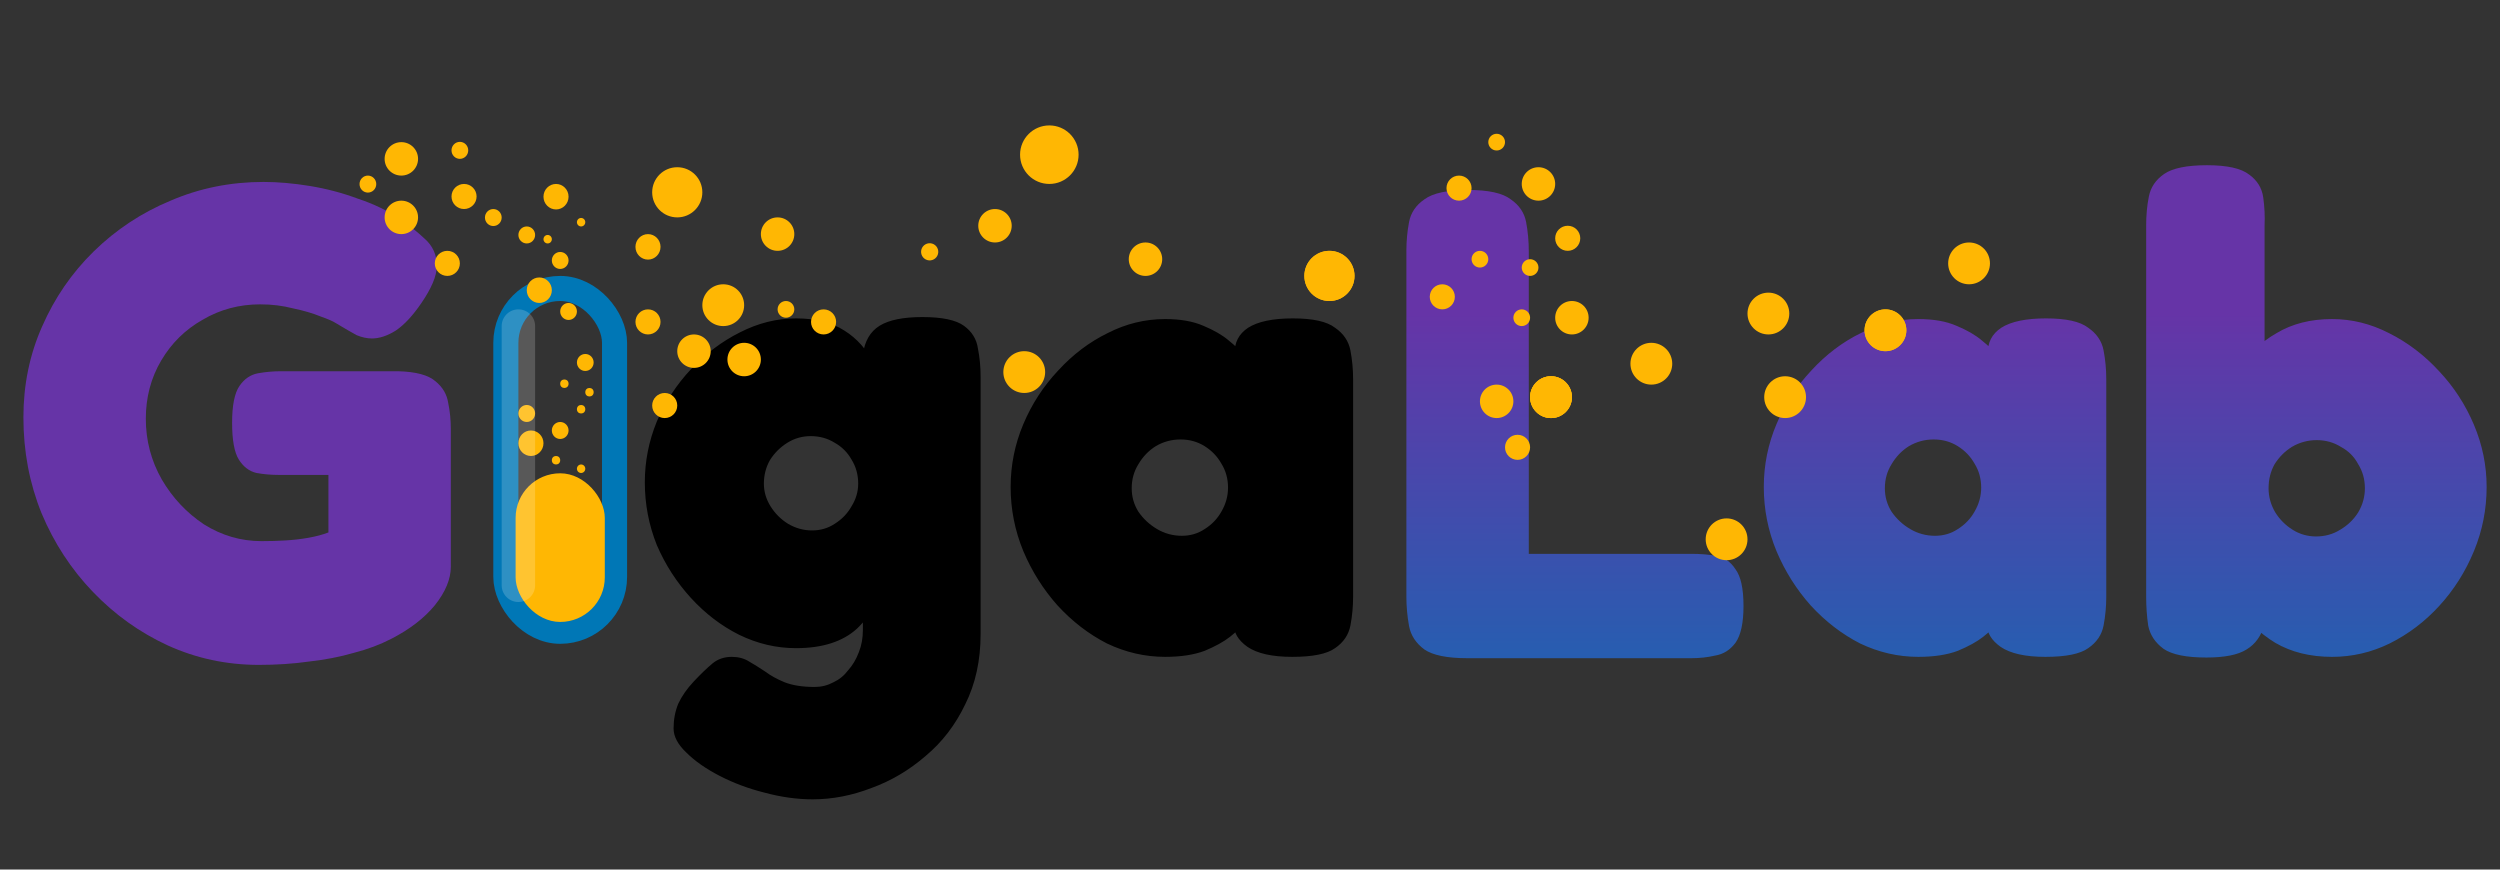 <svg width="299" height="104" viewBox="0 0 299 104" fill="none" xmlns="http://www.w3.org/2000/svg">
<rect x="0" y="0" width="299" height="104" fill="#333333" stroke="none"/>
<path d="M30.96 79.52C27.12 79.52 23.493 78.747 20.08 77.2C16.72 75.653 13.733 73.52 11.12 70.8C8.507 68.08 6.453 64.933 4.96 61.36C3.52 57.787 2.8 53.973 2.8 49.92C2.8 46.027 3.547 42.4 5.04 39.04C6.533 35.627 8.587 32.64 11.2 30.08C13.867 27.467 16.933 25.44 20.4 24C23.867 22.507 27.573 21.76 31.52 21.76C33.227 21.76 35.067 21.92 37.04 22.24C39.013 22.56 40.933 23.067 42.8 23.76C44.72 24.4 46.373 25.2 47.76 26.16C48.88 26.907 49.893 27.707 50.8 28.56C51.76 29.413 52.24 30.48 52.24 31.76C52.24 32.4 52.08 33.093 51.76 33.84C51.44 34.587 50.987 35.387 50.4 36.24C49.387 37.733 48.373 38.827 47.36 39.52C46.347 40.16 45.387 40.48 44.48 40.48C43.893 40.48 43.28 40.347 42.64 40.08C42.053 39.76 41.227 39.28 40.16 38.64C39.84 38.427 39.227 38.16 38.32 37.84C37.413 37.467 36.32 37.147 35.04 36.88C33.813 36.56 32.507 36.4 31.12 36.4C28.613 36.4 26.32 37.013 24.24 38.24C22.16 39.413 20.507 41.04 19.28 43.12C18.053 45.2 17.44 47.52 17.44 50.08C17.44 52.693 18.08 55.12 19.36 57.36C20.64 59.547 22.32 61.333 24.4 62.72C26.533 64.053 28.827 64.72 31.28 64.72C32.24 64.72 33.173 64.693 34.08 64.64C35.04 64.587 35.973 64.48 36.88 64.32C37.787 64.16 38.587 63.947 39.28 63.68V56.8H33.36C32.4 56.8 31.493 56.72 30.64 56.56C29.787 56.347 29.093 55.813 28.56 54.96C28.027 54.107 27.76 52.64 27.76 50.56C27.76 48.48 28.053 47.013 28.64 46.16C29.227 45.307 29.973 44.8 30.88 44.64C31.787 44.48 32.693 44.4 33.6 44.4H47.6C49.733 44.453 51.227 44.853 52.08 45.6C52.933 46.293 53.44 47.147 53.6 48.16C53.813 49.173 53.92 50.24 53.92 51.36V67.76C53.92 69.253 53.28 70.8 52 72.4C50.72 73.947 48.987 75.28 46.8 76.4C45.467 77.093 43.973 77.653 42.32 78.08C40.667 78.56 38.88 78.907 36.96 79.12C35.093 79.387 33.093 79.52 30.96 79.52Z" fill="#6634A7"/>
<path d="M97.2 95.6C95.333 95.6 93.413 95.333 91.44 94.8C89.52 94.32 87.733 93.653 86.08 92.8C84.427 91.947 83.093 91.013 82.08 90C81.067 89.04 80.56 88.08 80.56 87.12C80.56 86.053 80.747 85.067 81.12 84.16C81.547 83.253 82.16 82.373 82.96 81.52C83.813 80.613 84.56 79.893 85.2 79.36C85.84 78.827 86.613 78.56 87.52 78.56C88.32 78.56 89.013 78.747 89.6 79.12C90.24 79.493 90.88 79.893 91.52 80.32C92.16 80.8 92.933 81.227 93.84 81.6C94.8 81.973 96 82.16 97.44 82.16C98.24 82.16 98.987 81.973 99.68 81.6C100.373 81.28 100.96 80.8 101.44 80.16C101.973 79.573 102.4 78.853 102.72 78C103.04 77.2 103.2 76.32 103.2 75.36V42.4C103.413 40.8 104.08 39.653 105.2 38.96C106.32 38.267 108.027 37.92 110.32 37.92C112.667 37.92 114.32 38.267 115.28 38.96C116.24 39.653 116.8 40.56 116.96 41.68C117.173 42.747 117.28 43.867 117.28 45.04V75.84C117.28 78.987 116.667 81.787 115.44 84.24C114.267 86.693 112.693 88.747 110.72 90.4C108.747 92.107 106.587 93.387 104.24 94.24C101.893 95.147 99.547 95.6 97.2 95.6ZM95.2 77.52C92.853 77.52 90.587 76.987 88.4 75.92C86.267 74.853 84.347 73.387 82.64 71.52C80.933 69.653 79.573 67.547 78.56 65.2C77.6 62.8 77.12 60.293 77.12 57.68C77.12 55.173 77.6 52.747 78.56 50.4C79.573 48.053 80.933 45.973 82.64 44.16C84.4 42.293 86.347 40.827 88.48 39.76C90.667 38.64 92.907 38.08 95.2 38.08C97.547 38.08 99.467 38.56 100.96 39.52C102.507 40.48 103.707 41.84 104.56 43.6C105.467 45.36 106.107 47.467 106.48 49.92C106.853 52.32 107.04 54.987 107.04 57.92C107.04 61.973 106.693 65.467 106 68.4C105.36 71.333 104.187 73.6 102.48 75.2C100.773 76.747 98.347 77.52 95.2 77.52ZM97.12 63.44C98.133 63.44 99.04 63.173 99.84 62.64C100.693 62.107 101.36 61.413 101.84 60.56C102.373 59.707 102.64 58.8 102.64 57.84C102.64 56.773 102.373 55.813 101.84 54.96C101.36 54.107 100.693 53.44 99.84 52.96C98.987 52.427 98.027 52.16 96.96 52.16C95.947 52.16 95.013 52.427 94.16 52.96C93.307 53.493 92.613 54.187 92.08 55.04C91.6 55.893 91.36 56.827 91.36 57.84C91.36 58.8 91.627 59.707 92.16 60.56C92.693 61.413 93.387 62.107 94.24 62.64C95.147 63.173 96.107 63.44 97.12 63.44ZM154.552 78.56C152.152 78.56 150.365 78.16 149.192 77.36C148.072 76.56 147.539 75.653 147.592 74.64H148.712C148.445 75.013 147.912 75.52 147.112 76.16C146.365 76.747 145.352 77.307 144.072 77.84C142.792 78.32 141.219 78.56 139.352 78.56C136.952 78.56 134.632 78.027 132.392 76.96C130.205 75.84 128.232 74.32 126.472 72.4C124.765 70.48 123.405 68.32 122.392 65.92C121.379 63.467 120.872 60.907 120.872 58.24C120.872 55.627 121.379 53.12 122.392 50.72C123.405 48.32 124.792 46.187 126.552 44.32C128.312 42.4 130.285 40.907 132.472 39.84C134.659 38.72 136.952 38.16 139.352 38.16C141.165 38.16 142.685 38.427 143.912 38.96C145.192 39.493 146.205 40.08 146.952 40.72C147.752 41.36 148.285 41.893 148.552 42.32H147.672C147.619 40.987 148.152 39.947 149.272 39.2C150.445 38.453 152.232 38.08 154.632 38.08C157.032 38.08 158.712 38.453 159.672 39.2C160.685 39.893 161.299 40.8 161.512 41.92C161.725 43.04 161.832 44.187 161.832 45.36V71.36C161.832 72.533 161.725 73.68 161.512 74.8C161.299 75.92 160.685 76.827 159.672 77.52C158.712 78.213 157.005 78.56 154.552 78.56ZM141.352 64.08C142.365 64.08 143.272 63.813 144.072 63.28C144.925 62.747 145.592 62.053 146.072 61.2C146.605 60.293 146.872 59.333 146.872 58.32C146.872 57.253 146.605 56.293 146.072 55.44C145.592 54.587 144.925 53.893 144.072 53.36C143.219 52.827 142.259 52.56 141.192 52.56C140.125 52.56 139.139 52.827 138.232 53.36C137.379 53.893 136.685 54.613 136.152 55.52C135.619 56.373 135.352 57.333 135.352 58.4C135.352 59.413 135.619 60.347 136.152 61.2C136.739 62.053 137.485 62.747 138.392 63.28C139.299 63.813 140.285 64.08 141.352 64.08Z" fill="black"/>
<path d="M175.483 78.72C173.083 78.72 171.376 78.373 170.363 77.68C169.35 76.933 168.736 76 168.523 74.88C168.31 73.707 168.203 72.533 168.203 71.36V30C168.203 28.827 168.31 27.68 168.523 26.56C168.736 25.44 169.35 24.533 170.363 23.84C171.376 23.093 173.11 22.72 175.563 22.72C178.016 22.72 179.723 23.093 180.683 23.84C181.696 24.533 182.31 25.44 182.523 26.56C182.736 27.68 182.843 28.853 182.843 30.08V66.24H202.363C203.376 66.24 204.336 66.32 205.243 66.48C206.203 66.64 206.976 67.173 207.563 68.08C208.203 68.933 208.523 70.4 208.523 72.48C208.523 74.507 208.203 75.973 207.563 76.88C206.923 77.733 206.123 78.24 205.163 78.4C204.256 78.613 203.296 78.72 202.283 78.72H175.483ZM244.63 78.56C242.23 78.56 240.443 78.16 239.27 77.36C238.15 76.56 237.617 75.653 237.67 74.64H238.79C238.523 75.013 237.99 75.52 237.19 76.16C236.443 76.747 235.43 77.307 234.15 77.84C232.87 78.32 231.297 78.56 229.43 78.56C227.03 78.56 224.71 78.027 222.47 76.96C220.283 75.84 218.31 74.32 216.55 72.4C214.843 70.48 213.483 68.32 212.47 65.92C211.457 63.467 210.95 60.907 210.95 58.24C210.95 55.627 211.457 53.12 212.47 50.72C213.483 48.32 214.87 46.187 216.63 44.32C218.39 42.4 220.363 40.907 222.55 39.84C224.737 38.72 227.03 38.16 229.43 38.16C231.243 38.16 232.763 38.427 233.99 38.96C235.27 39.493 236.283 40.08 237.03 40.72C237.83 41.36 238.363 41.893 238.63 42.32H237.75C237.697 40.987 238.23 39.947 239.35 39.2C240.523 38.453 242.31 38.08 244.71 38.08C247.11 38.08 248.79 38.453 249.75 39.2C250.763 39.893 251.377 40.8 251.59 41.92C251.803 43.04 251.91 44.187 251.91 45.36V71.36C251.91 72.533 251.803 73.68 251.59 74.8C251.377 75.92 250.763 76.827 249.75 77.52C248.79 78.213 247.083 78.56 244.63 78.56ZM231.43 64.08C232.443 64.08 233.35 63.813 234.15 63.28C235.003 62.747 235.67 62.053 236.15 61.2C236.683 60.293 236.95 59.333 236.95 58.32C236.95 57.253 236.683 56.293 236.15 55.44C235.67 54.587 235.003 53.893 234.15 53.36C233.297 52.827 232.337 52.56 231.27 52.56C230.203 52.56 229.217 52.827 228.31 53.36C227.457 53.893 226.763 54.613 226.23 55.52C225.697 56.373 225.43 57.333 225.43 58.4C225.43 59.413 225.697 60.347 226.23 61.2C226.817 62.053 227.563 62.747 228.47 63.28C229.377 63.813 230.363 64.08 231.43 64.08ZM278.921 78.56C276.308 78.56 274.041 78 272.121 76.88C270.201 75.707 268.628 74.16 267.401 72.24C266.175 70.267 265.268 68.08 264.681 65.68C264.095 63.227 263.828 60.693 263.881 58.08C263.935 55.52 264.255 53.04 264.841 50.64C265.481 48.24 266.415 46.107 267.641 44.24C268.868 42.373 270.415 40.907 272.281 39.84C274.148 38.72 276.361 38.16 278.921 38.16C281.268 38.16 283.535 38.72 285.721 39.84C287.961 40.96 289.961 42.48 291.721 44.4C293.481 46.267 294.868 48.4 295.881 50.8C296.895 53.2 297.401 55.68 297.401 58.24C297.401 60.907 296.895 63.467 295.881 65.92C294.868 68.373 293.481 70.56 291.721 72.48C290.015 74.347 288.041 75.84 285.801 76.96C283.615 78.027 281.321 78.56 278.921 78.56ZM277.001 64.16C278.068 64.16 279.028 63.893 279.881 63.36C280.788 62.827 281.508 62.133 282.041 61.28C282.575 60.373 282.841 59.413 282.841 58.4C282.841 57.333 282.575 56.373 282.041 55.52C281.561 54.613 280.868 53.92 279.961 53.44C279.108 52.907 278.148 52.64 277.081 52.64C276.015 52.64 275.028 52.907 274.121 53.44C273.268 53.973 272.575 54.667 272.041 55.52C271.561 56.373 271.321 57.333 271.321 58.4C271.321 59.413 271.588 60.373 272.121 61.28C272.655 62.133 273.348 62.827 274.201 63.36C275.055 63.893 275.988 64.16 277.001 64.16ZM263.881 78.64C261.481 78.64 259.775 78.293 258.761 77.6C257.748 76.853 257.135 75.92 256.921 74.8C256.761 73.68 256.681 72.533 256.681 71.36V26.96C256.681 25.733 256.788 24.587 257.001 23.52C257.215 22.4 257.828 21.493 258.841 20.8C259.855 20.107 261.561 19.76 263.961 19.76C266.361 19.76 268.041 20.133 269.001 20.88C269.961 21.573 270.521 22.48 270.681 23.6C270.841 24.72 270.895 25.867 270.841 27.04V74.64C270.468 76.027 269.748 77.04 268.681 77.68C267.668 78.32 266.068 78.64 263.881 78.64Z" fill="url(#paint0_linear_224_11033)"/>
<circle cx="181.5" cy="53.5" r="1.5" fill="#FFB703"/>
<circle cx="185.5" cy="47.5" r="2.5" fill="#FFB703"/>
<circle cx="185.5" cy="47.5" r="2.5" fill="#FFB703"/>
<circle cx="185.5" cy="47.5" r="2.5" fill="#FFB703"/>
<circle cx="225.5" cy="39.5" r="2.5" fill="#FFB703"/>
<circle cx="225.5" cy="39.5" r="2.5" fill="#FFB703"/>
<circle cx="211.5" cy="37.5" r="2.5" fill="#FFB703"/>
<circle cx="125.5" cy="18.5" r="3.5" fill="#FFB703"/>
<circle cx="122.5" cy="44.5" r="2.5" fill="#FFB703"/>
<circle cx="111.19" cy="30.118" r="1.028" transform="rotate(-6.01 111.19 30.118)" fill="#FFB703"/>
<circle cx="137" cy="31" r="2" fill="#FFB703"/>
<circle cx="159" cy="33" r="3" fill="#FFB703"/>
<circle cx="159" cy="33" r="3" fill="#FFB703"/>
<circle cx="119" cy="27" r="2" fill="#FFB703"/>
<circle cx="235.5" cy="31.5" r="2.5" fill="#FFB703"/>
<circle cx="213.5" cy="47.5" r="2.5" fill="#FFB703"/>
<circle cx="206.5" cy="64.5" r="2.5" fill="#FFB703"/>
<circle cx="197.5" cy="43.5" r="2.5" fill="#FFB703"/>
<circle cx="182" cy="38" r="1" fill="#FFB703"/>
<circle cx="183" cy="32" r="1" fill="#FFB703"/>
<circle cx="187.5" cy="28.5" r="1.5" fill="#FFB703"/>
<circle cx="188" cy="38" r="2" fill="#FFB703"/>
<circle cx="172.5" cy="35.5" r="1.5" fill="#FFB703"/>
<circle cx="179" cy="17" r="1" fill="#FFB703"/>
<circle cx="184" cy="22" r="2" fill="#FFB703"/>
<circle cx="174.5" cy="22.5" r="1.5" fill="#FFB703"/>
<circle cx="177" cy="31" r="1" fill="#FFB703"/>
<circle cx="179" cy="48" r="2" fill="#FFB703"/>
<rect x="60.5" y="34.5" width="13" height="41" rx="6.5" stroke="#0077B6" stroke-width="3"/>
<rect x="61.667" y="56.606" width="10.667" height="17.779" rx="5.333" fill="#FFB703"/>
<ellipse cx="67" cy="51.485" rx="1" ry="1.017" fill="#FFB703"/>
<ellipse cx="63" cy="49.452" rx="1" ry="1.017" fill="#FFB703"/>
<ellipse cx="69.5" cy="48.944" rx="0.5" ry="0.508" fill="#FFB703"/>
<ellipse cx="66.5" cy="55.044" rx="0.5" ry="0.508" fill="#FFB703"/>
<ellipse cx="70.5" cy="46.91" rx="0.5" ry="0.508" fill="#FFB703"/>
<ellipse cx="67.5" cy="45.893" rx="0.5" ry="0.508" fill="#FFB703"/>
<ellipse cx="70" cy="43.352" rx="1" ry="1.017" fill="#FFB703"/>
<path d="M65 53.011C65 53.853 64.328 54.536 63.5 54.536C62.672 54.536 62 53.853 62 53.011C62 52.168 62.672 51.485 63.5 51.485C64.328 51.485 65 52.168 65 53.011Z" fill="#FFB703"/>
<path d="M66 28.609C66 28.89 65.776 29.117 65.5 29.117C65.224 29.117 65 28.89 65 28.609C65 28.328 65.224 28.101 65.5 28.101C65.776 28.101 66 28.328 66 28.609Z" fill="#FFB703"/>
<path d="M66 34.709C66 35.551 65.328 36.234 64.5 36.234C63.672 36.234 63 35.551 63 34.709C63 33.867 63.672 33.184 64.5 33.184C65.328 33.184 66 33.867 66 34.709Z" fill="#FFB703"/>
<path d="M85 42C85 43.105 84.105 44 83 44C81.895 44 81 43.105 81 42C81 40.895 81.895 40 83 40C84.105 40 85 40.895 85 42Z" fill="#FFB703"/>
<path d="M81 48.5C81 49.328 80.328 50 79.5 50C78.672 50 78 49.328 78 48.5C78 47.672 78.672 47 79.5 47C80.328 47 81 47.672 81 48.5Z" fill="#FFB703"/>
<path d="M79 29.525C79 30.367 78.328 31.05 77.5 31.05C76.672 31.05 76 30.367 76 29.525C76 28.683 76.672 28 77.5 28C78.328 28 79 28.683 79 29.525Z" fill="#FFB703"/>
<path d="M84 23C84 24.657 82.657 26 81 26C79.343 26 78 24.657 78 23C78 21.343 79.343 20 81 20C82.657 20 84 21.343 84 23Z" fill="#FFB703"/>
<path d="M89 36.5C89 37.881 87.881 39 86.5 39C85.119 39 84 37.881 84 36.5C84 35.119 85.119 34 86.5 34C87.881 34 89 35.119 89 36.5Z" fill="#FFB703"/>
<path d="M91 43C91 44.105 90.105 45 89 45C87.895 45 87 44.105 87 43C87 41.895 87.895 41 89 41C90.105 41 91 41.895 91 43Z" fill="#FFB703"/>
<path d="M79 38.5C79 39.328 78.328 40 77.5 40C76.672 40 76 39.328 76 38.5C76 37.672 76.672 37 77.5 37C78.328 37 79 37.672 79 38.5Z" fill="#FFB703"/>
<path d="M95 28C95 29.105 94.105 30 93 30C91.895 30 91 29.105 91 28C91 26.895 91.895 26 93 26C94.105 26 95 26.895 95 28Z" fill="#FFB703"/>
<path d="M100 38.5C100 39.328 99.328 40 98.5 40C97.672 40 97 39.328 97 38.5C97 37.672 97.672 37 98.5 37C99.328 37 100 37.672 100 38.5Z" fill="#FFB703"/>
<path d="M95 37C95 37.552 94.552 38 94 38C93.448 38 93 37.552 93 37C93 36.448 93.448 36 94 36C94.552 36 95 36.448 95 37Z" fill="#FFB703"/>
<path d="M64 28.101C64 28.662 63.552 29.117 63 29.117C62.448 29.117 62 28.662 62 28.101C62 27.539 62.448 27.084 63 27.084C63.552 27.084 64 27.539 64 28.101Z" fill="#FFB703"/>
<path d="M60 26.017C60 26.578 59.552 27.034 59 27.034C58.448 27.034 58 26.578 58 26.017C58 25.455 58.448 25 59 25C59.552 25 60 25.455 60 26.017Z" fill="#FFB703"/>
<path d="M57 23.5C57 24.328 56.328 25 55.5 25C54.672 25 54 24.328 54 23.5C54 22.672 54.672 22 55.5 22C56.328 22 57 22.672 57 23.5Z" fill="#FFB703"/>
<path d="M56 17.983C56 18.544 55.552 19 55 19C54.448 19 54 18.544 54 17.983C54 17.421 54.448 16.966 55 16.966C55.552 16.966 56 17.421 56 17.983Z" fill="#FFB703"/>
<path d="M55 31.5C55 32.328 54.328 33 53.5 33C52.672 33 52 32.328 52 31.5C52 30.672 52.672 30 53.5 30C54.328 30 55 30.672 55 31.5Z" fill="#FFB703"/>
<path d="M45 22.017C45 22.578 44.552 23.034 44 23.034C43.448 23.034 43 22.578 43 22.017C43 21.455 43.448 21 44 21C44.552 21 45 21.455 45 22.017Z" fill="#FFB703"/>
<path d="M50 26C50 27.105 49.105 28 48 28C46.895 28 46 27.105 46 26C46 24.895 46.895 24 48 24C49.105 24 50 24.895 50 26Z" fill="#FFB703"/>
<path d="M50 19C50 20.105 49.105 21 48 21C46.895 21 46 20.105 46 19C46 17.895 46.895 17 48 17C49.105 17 50 17.895 50 19Z" fill="#FFB703"/>
<path d="M70 26.575C70 26.856 69.776 27.084 69.5 27.084C69.224 27.084 69 26.856 69 26.575C69 26.294 69.224 26.067 69.5 26.067C69.776 26.067 70 26.294 70 26.575Z" fill="#FFB703"/>
<path d="M68 23.525C68 24.367 67.328 25.05 66.5 25.05C65.672 25.05 65 24.367 65 23.525C65 22.683 65.672 22 66.5 22C67.328 22 68 22.683 68 23.525Z" fill="#FFB703"/>
<path d="M68 31.151C68 31.712 67.552 32.167 67 32.167C66.448 32.167 66 31.712 66 31.151C66 30.589 66.448 30.134 67 30.134C67.552 30.134 68 30.589 68 31.151Z" fill="#FFB703"/>
<path d="M69 37.251C69 37.812 68.552 38.268 68 38.268C67.448 38.268 67 37.812 67 37.251C67 36.69 67.448 36.234 68 36.234C68.552 36.234 69 36.69 69 37.251Z" fill="#FFB703"/>
<path d="M70 56.061C70 56.341 69.776 56.569 69.5 56.569C69.224 56.569 69 56.341 69 56.061C69 55.78 69.224 55.552 69.5 55.552C69.776 55.552 70 55.78 70 56.061Z" fill="#FFB703"/>
<path d="M60 39C60 37.895 60.895 37 62 37V37C63.105 37 64 37.895 64 39V70C64 71.105 63.105 72 62 72V72C60.895 72 60 71.105 60 70V39Z" fill="url(#paint1_linear_224_11033)" fill-opacity="0.3"/>
<defs>
<linearGradient id="paint0_linear_224_11033" x1="187.5" y1="0" x2="187.5" y2="104" gradientUnits="userSpaceOnUse">
<stop offset="0.36" stop-color="#6634A7"/>
<stop offset="1" stop-color="#0077B6"/>
</linearGradient>
<linearGradient id="paint1_linear_224_11033" x1="63" y1="37" x2="63" y2="72" gradientUnits="userSpaceOnUse">
<stop offset="1" stop-color="white" stop-opacity="0.6"/>
<stop offset="1" stop-color="white" stop-opacity="0"/>
</linearGradient>
</defs>
</svg>
